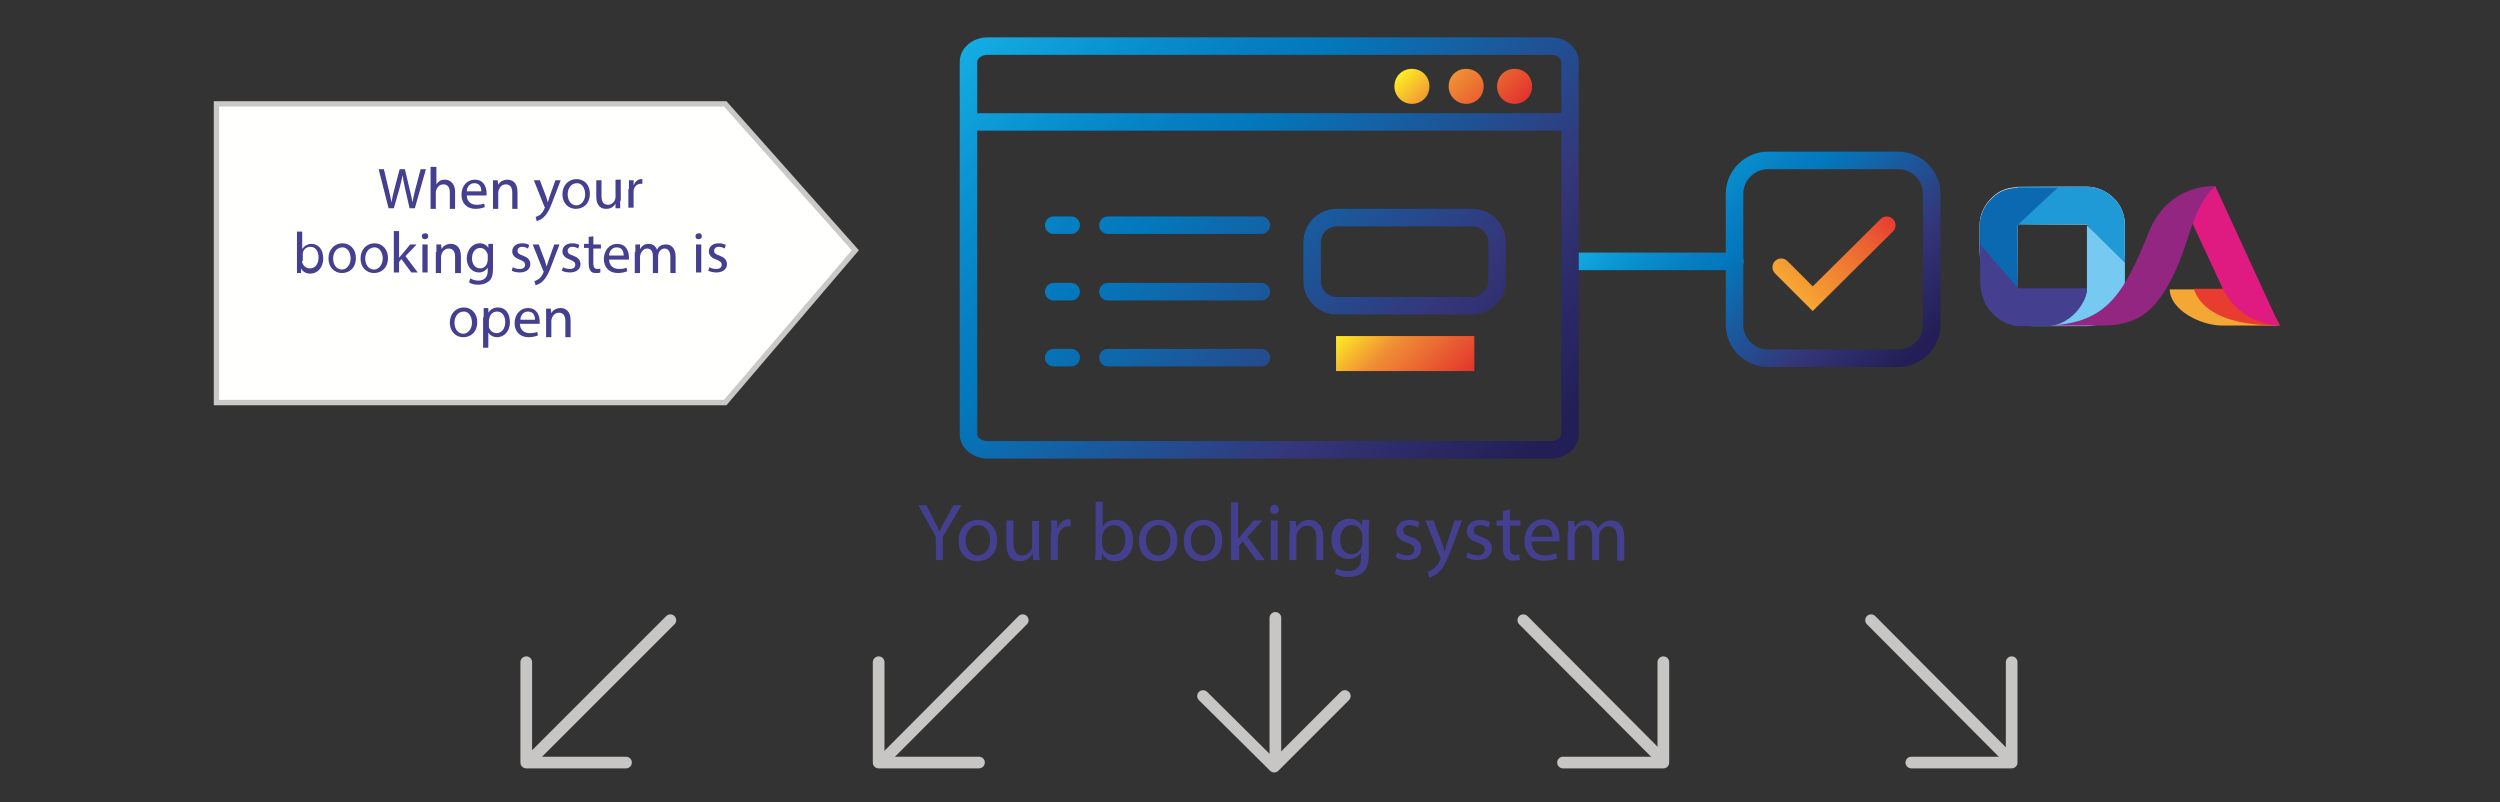 <?xml version="1.0" encoding="utf-8"?>
<!-- Generator: Adobe Illustrator 22.0.1, SVG Export Plug-In . SVG Version: 6.00 Build 0)  -->
<svg version="1.1" id="Layer_1" xmlns="http://www.w3.org/2000/svg" xmlns:xlink="http://www.w3.org/1999/xlink" x="0px" y="0px"
	 viewBox="0 0 428.5 137.5" style="enable-background:new 0 0 428.5 137.5;" xml:space="preserve">
<rect x="0" y="0" width="428.5" height="137.5" fill="#333333" stroke="none"/>
<style type="text/css">
	.st0{fill:none;stroke:url(#SVGID_1_);stroke-width:3;stroke-linecap:round;stroke-miterlimit:10;}
	.st1{fill:#FFFFFD;stroke:#CAC9C7;stroke-width:0.919;stroke-miterlimit:10;}
	.st2{fill:#443F8F;}
	.st3{fill:#F5A735;}
	.st4{fill:#E73C2F;}
	.st5{fill:url(#SVGID_2_);}
	.st6{fill:url(#SVGID_3_);}
	.st7{fill:#209AD6;}
	.st8{fill:#0A69B1;}
	.st9{fill:#DF1B81;}
	.st10{fill:#76C9F1;}
	.st11{fill:#922680;}
	.st12{fill:none;stroke:#C7C6C5;stroke-width:2;stroke-linecap:round;stroke-linejoin:round;stroke-miterlimit:10;}
	.st13{fill:#B2B2B2;stroke:#C7C6C5;stroke-width:2;stroke-linecap:round;stroke-linejoin:round;stroke-miterlimit:10;}
	.st14{fill:none;stroke:url(#SVGID_4_);stroke-width:3;stroke-linecap:round;stroke-miterlimit:10;}
	.st15{fill:url(#SVGID_5_);}
	.st16{fill:none;stroke:url(#SVGID_6_);stroke-width:3;stroke-linecap:round;stroke-miterlimit:10;}
	.st17{fill:url(#SVGID_7_);}
	.st18{fill:none;stroke:url(#SVGID_8_);stroke-width:3;stroke-linecap:round;stroke-miterlimit:10;}
	.st19{fill:url(#SVGID_9_);}
	.st20{fill:url(#SVGID_10_);}
	.st21{fill:none;stroke:url(#SVGID_11_);stroke-width:3;stroke-linecap:round;stroke-miterlimit:10;}
	.st22{fill:url(#SVGID_12_);}
	.st23{fill:none;stroke:url(#SVGID_13_);stroke-width:3;stroke-linecap:round;stroke-miterlimit:10;}
	.st24{fill:url(#SVGID_14_);}
</style>
<linearGradient id="SVGID_1_" gradientUnits="userSpaceOnUse" x1="597.647" y1="-1252.665" x2="582.834" y2="-1267.479" gradientTransform="matrix(0 1 -1 0 624.293 -548.062)">
	<stop  offset="0" style="stop-color:#F6A733"/>
	<stop  offset="0.72" style="stop-color:#EA6031"/>
	<stop  offset="1" style="stop-color:#E73B30"/>
</linearGradient>
<polyline class="st0" points="1875.3,45.8 1880.7,51.2 1893.4,38.6 "/>
<polygon class="st1" points="1694.3,17.8 1716.6,42.9 1694.3,69 1607.1,69 1607.1,17.8 "/>
<g>
	<g>
		<path class="st2" d="M1636.6,35.7l-1.7-6.7h0.9l0.8,3.4c0.2,0.8,0.4,1.7,0.5,2.3h0c0.1-0.7,0.3-1.5,0.5-2.3l0.9-3.4h0.9l0.8,3.4
			c0.2,0.8,0.4,1.6,0.5,2.3h0c0.1-0.7,0.3-1.5,0.5-2.3l0.9-3.4h0.9l-1.9,6.7h-0.9l-0.8-3.5c-0.2-0.9-0.3-1.5-0.4-2.2h0
			c-0.1,0.7-0.3,1.3-0.5,2.2l-1,3.5H1636.6z"/>
		<path class="st2" d="M1643.9,28.6h0.9v3h0c0.1-0.2,0.4-0.5,0.6-0.6c0.3-0.2,0.6-0.2,0.9-0.2c0.6,0,1.7,0.4,1.7,2.1v2.9h-0.9v-2.8
			c0-0.8-0.3-1.4-1.1-1.4c-0.6,0-1,0.4-1.2,0.9c0,0.1-0.1,0.2-0.1,0.4v2.9h-0.9V28.6z"/>
		<path class="st2" d="M1650,33.4c0,1.2,0.8,1.7,1.7,1.7c0.6,0,1-0.1,1.3-0.2l0.1,0.6c-0.3,0.1-0.8,0.3-1.6,0.3
			c-1.5,0-2.4-1-2.4-2.4c0-1.5,0.9-2.6,2.3-2.6c1.6,0,2,1.4,2,2.3c0,0.2,0,0.3,0,0.4H1650z M1652.5,32.8c0-0.6-0.2-1.4-1.2-1.4
			c-0.9,0-1.3,0.8-1.3,1.4H1652.5z"/>
		<path class="st2" d="M1654.5,32.2c0-0.5,0-0.9,0-1.3h0.8l0.1,0.8h0c0.2-0.5,0.8-0.9,1.6-0.9c0.7,0,1.7,0.4,1.7,2.1v2.9h-0.9v-2.8
			c0-0.8-0.3-1.4-1.1-1.4c-0.6,0-1,0.4-1.2,0.9c0,0.1-0.1,0.3-0.1,0.4v2.9h-0.9V32.2z"/>
		<path class="st2" d="M1662.5,30.8l1.1,2.9c0.1,0.3,0.2,0.7,0.3,1h0c0.1-0.3,0.2-0.7,0.3-1l1-2.8h0.9l-1.3,3.4
			c-0.6,1.7-1.1,2.5-1.7,3c-0.4,0.4-0.9,0.5-1.1,0.6l-0.2-0.7c0.2-0.1,0.5-0.2,0.8-0.4c0.2-0.2,0.5-0.5,0.7-1c0-0.1,0.1-0.2,0.1-0.2
			c0,0,0-0.1-0.1-0.2l-1.8-4.5H1662.5z"/>
		<path class="st2" d="M1671.1,33.2c0,1.8-1.2,2.6-2.4,2.6c-1.3,0-2.3-1-2.3-2.5c0-1.6,1.1-2.6,2.4-2.6
			C1670.2,30.7,1671.1,31.7,1671.1,33.2z M1667.3,33.3c0,1.1,0.6,1.9,1.5,1.9c0.8,0,1.5-0.8,1.5-1.9c0-0.8-0.4-1.9-1.4-1.9
			C1667.8,31.4,1667.3,32.4,1667.3,33.3z"/>
		<path class="st2" d="M1676.3,34.4c0,0.5,0,0.9,0,1.3h-0.8l0-0.8h0c-0.2,0.4-0.7,0.9-1.6,0.9c-0.8,0-1.7-0.4-1.7-2.1v-2.8h0.9v2.7
			c0,0.9,0.3,1.5,1.1,1.5c0.6,0,1-0.4,1.2-0.8c0-0.1,0.1-0.3,0.1-0.5v-3h0.9V34.4z"/>
		<path class="st2" d="M1677.8,32.4c0-0.6,0-1.1,0-1.5h0.8l0,0.9h0c0.2-0.6,0.7-1.1,1.3-1.1c0.1,0,0.2,0,0.2,0v0.8
			c-0.1,0-0.2,0-0.3,0c-0.6,0-1.1,0.5-1.2,1.1c0,0.1,0,0.3,0,0.4v2.6h-0.9V32.4z"/>
		<path class="st2" d="M1620.9,46.7c0-0.3,0-0.8,0-1.2v-5.8h0.9v3h0c0.3-0.5,0.9-0.9,1.6-0.9c1.2,0,2,1,2,2.5c0,1.7-1.1,2.6-2.2,2.6
			c-0.7,0-1.3-0.3-1.6-0.9h0l0,0.8H1620.9z M1621.8,44.7c0,0.1,0,0.2,0,0.3c0.2,0.6,0.7,1,1.3,1c0.9,0,1.5-0.7,1.5-1.9
			c0-1-0.5-1.8-1.4-1.8c-0.6,0-1.2,0.4-1.3,1.1c0,0.1,0,0.2,0,0.4V44.7z"/>
		<path class="st2" d="M1631,44.2c0,1.8-1.2,2.6-2.4,2.6c-1.3,0-2.3-1-2.3-2.5c0-1.6,1.1-2.6,2.4-2.6C1630,41.7,1631,42.7,1631,44.2
			z M1627.1,44.3c0,1.1,0.6,1.9,1.5,1.9c0.8,0,1.5-0.8,1.5-1.9c0-0.8-0.4-1.9-1.4-1.9C1627.6,42.4,1627.1,43.4,1627.1,44.3z"/>
		<path class="st2" d="M1636.5,44.2c0,1.8-1.2,2.6-2.4,2.6c-1.3,0-2.3-1-2.3-2.5c0-1.6,1.1-2.6,2.4-2.6
			C1635.5,41.7,1636.5,42.7,1636.5,44.2z M1632.6,44.3c0,1.1,0.6,1.9,1.5,1.9c0.8,0,1.5-0.8,1.5-1.9c0-0.8-0.4-1.9-1.4-1.9
			C1633.1,42.4,1632.6,43.4,1632.6,44.3z"/>
		<path class="st2" d="M1638.5,44.1L1638.5,44.1c0.1-0.2,0.3-0.4,0.4-0.5l1.4-1.7h1.1l-1.9,2l2.1,2.8h-1.1l-1.7-2.3l-0.4,0.5v1.8
			h-0.9v-7.1h0.9V44.1z"/>
		<path class="st2" d="M1643.4,40.5c0,0.3-0.2,0.5-0.6,0.5c-0.3,0-0.5-0.2-0.5-0.5c0-0.3,0.2-0.5,0.5-0.5
			C1643.2,39.9,1643.4,40.2,1643.4,40.5z M1642.4,46.7v-4.8h0.9v4.8H1642.4z"/>
		<path class="st2" d="M1644.8,43.2c0-0.5,0-0.9,0-1.3h0.8l0.1,0.8h0c0.2-0.5,0.8-0.9,1.6-0.9c0.7,0,1.7,0.4,1.7,2.1v2.9h-0.9v-2.8
			c0-0.8-0.3-1.4-1.1-1.4c-0.6,0-1,0.4-1.2,0.9c0,0.1-0.1,0.3-0.1,0.4v2.9h-0.9V43.2z"/>
		<path class="st2" d="M1654.5,41.8c0,0.3,0,0.7,0,1.3V46c0,1.1-0.2,1.8-0.7,2.2c-0.5,0.4-1.1,0.6-1.8,0.6c-0.6,0-1.2-0.1-1.6-0.4
			l0.2-0.7c0.3,0.2,0.8,0.4,1.4,0.4c0.9,0,1.6-0.5,1.6-1.7v-0.5h0c-0.3,0.4-0.8,0.8-1.5,0.8c-1.2,0-2.1-1-2.1-2.4
			c0-1.6,1.1-2.6,2.2-2.6c0.8,0,1.3,0.4,1.5,0.8h0l0-0.7H1654.5z M1653.6,43.8c0-0.1,0-0.3-0.1-0.4c-0.2-0.5-0.6-0.9-1.2-0.9
			c-0.8,0-1.4,0.7-1.4,1.8c0,0.9,0.5,1.7,1.4,1.7c0.5,0,1-0.3,1.2-0.9c0-0.2,0.1-0.3,0.1-0.5V43.8z"/>
		<path class="st2" d="M1657.9,45.8c0.3,0.2,0.7,0.3,1.2,0.3c0.6,0,0.9-0.3,0.9-0.7c0-0.4-0.2-0.6-0.9-0.9c-0.9-0.3-1.3-0.8-1.3-1.4
			c0-0.8,0.6-1.4,1.7-1.4c0.5,0,0.9,0.1,1.2,0.3l-0.2,0.6c-0.2-0.1-0.5-0.3-1-0.3c-0.5,0-0.8,0.3-0.8,0.7c0,0.4,0.3,0.6,0.9,0.8
			c0.8,0.3,1.3,0.7,1.3,1.5c0,0.8-0.7,1.4-1.8,1.4c-0.5,0-1-0.1-1.4-0.3L1657.9,45.8z"/>
		<path class="st2" d="M1662.3,41.8l1.1,2.9c0.1,0.3,0.2,0.7,0.3,1h0c0.1-0.3,0.2-0.7,0.3-1l1-2.8h0.9l-1.3,3.4
			c-0.6,1.7-1.1,2.5-1.7,3c-0.4,0.4-0.9,0.5-1.1,0.6l-0.2-0.7c0.2-0.1,0.5-0.2,0.8-0.4c0.2-0.2,0.5-0.5,0.7-1c0-0.1,0.1-0.2,0.1-0.2
			c0,0,0-0.1-0.1-0.2l-1.8-4.5H1662.3z"/>
		<path class="st2" d="M1666.5,45.8c0.3,0.2,0.7,0.3,1.2,0.3c0.6,0,0.9-0.3,0.9-0.7c0-0.4-0.2-0.6-0.9-0.9c-0.9-0.3-1.3-0.8-1.3-1.4
			c0-0.8,0.6-1.4,1.7-1.4c0.5,0,0.9,0.1,1.2,0.3l-0.2,0.6c-0.2-0.1-0.5-0.3-1-0.3c-0.5,0-0.8,0.3-0.8,0.7c0,0.4,0.3,0.6,0.9,0.8
			c0.8,0.3,1.3,0.7,1.3,1.5c0,0.8-0.7,1.4-1.8,1.4c-0.5,0-1-0.1-1.4-0.3L1666.5,45.8z"/>
		<path class="st2" d="M1671.7,40.5v1.4h1.3v0.7h-1.3v2.6c0,0.6,0.2,0.9,0.7,0.9c0.2,0,0.4,0,0.5-0.1l0,0.7
			c-0.2,0.1-0.4,0.1-0.8,0.1c-0.4,0-0.7-0.1-0.9-0.4c-0.2-0.3-0.3-0.7-0.3-1.3v-2.6h-0.8v-0.7h0.8v-1.2L1671.7,40.5z"/>
		<path class="st2" d="M1674.4,44.4c0,1.2,0.8,1.7,1.7,1.7c0.6,0,1-0.1,1.3-0.2l0.1,0.6c-0.3,0.1-0.8,0.3-1.6,0.3
			c-1.5,0-2.4-1-2.4-2.4s0.9-2.6,2.3-2.6c1.6,0,2,1.4,2,2.3c0,0.2,0,0.3,0,0.4H1674.4z M1676.9,43.8c0-0.6-0.2-1.4-1.2-1.4
			c-0.9,0-1.3,0.8-1.3,1.4H1676.9z"/>
		<path class="st2" d="M1678.9,43.2c0-0.5,0-0.9,0-1.3h0.8l0,0.8h0c0.3-0.5,0.7-0.9,1.5-0.9c0.7,0,1.2,0.4,1.4,1h0
			c0.2-0.3,0.3-0.5,0.5-0.6c0.3-0.2,0.6-0.3,1.1-0.3c0.6,0,1.6,0.4,1.6,2.1v2.8h-0.9v-2.7c0-0.9-0.3-1.5-1-1.5c-0.5,0-0.9,0.4-1,0.8
			c0,0.1-0.1,0.3-0.1,0.4v3h-0.9v-2.9c0-0.8-0.3-1.3-1-1.3c-0.5,0-0.9,0.4-1.1,0.9c0,0.1-0.1,0.3-0.1,0.4v2.9h-0.9V43.2z"/>
		<path class="st2" d="M1690.3,40.5c0,0.3-0.2,0.5-0.6,0.5c-0.3,0-0.5-0.2-0.5-0.5c0-0.3,0.2-0.5,0.5-0.5
			C1690.1,39.9,1690.3,40.2,1690.3,40.5z M1689.3,46.7v-4.8h0.9v4.8H1689.3z"/>
		<path class="st2" d="M1691.6,45.8c0.3,0.2,0.7,0.3,1.2,0.3c0.6,0,0.9-0.3,0.9-0.7c0-0.4-0.2-0.6-0.9-0.9c-0.9-0.3-1.3-0.8-1.3-1.4
			c0-0.8,0.6-1.4,1.7-1.4c0.5,0,0.9,0.1,1.2,0.3l-0.2,0.6c-0.2-0.1-0.5-0.3-1-0.3c-0.5,0-0.8,0.3-0.8,0.7c0,0.4,0.3,0.6,0.9,0.8
			c0.8,0.3,1.3,0.7,1.3,1.5c0,0.8-0.7,1.4-1.8,1.4c-0.5,0-1-0.1-1.4-0.3L1691.6,45.8z"/>
		<path class="st2" d="M1651.8,55.2c0,1.8-1.2,2.6-2.4,2.6c-1.3,0-2.3-1-2.3-2.5c0-1.6,1.1-2.6,2.4-2.6
			C1650.8,52.7,1651.8,53.7,1651.8,55.2z M1647.9,55.3c0,1.1,0.6,1.9,1.5,1.9c0.8,0,1.5-0.8,1.5-1.9c0-0.8-0.4-1.9-1.4-1.9
			C1648.4,53.4,1647.9,54.4,1647.9,55.3z"/>
		<path class="st2" d="M1652.9,54.4c0-0.6,0-1.1,0-1.6h0.8l0,0.8h0c0.4-0.6,0.9-0.9,1.7-0.9c1.2,0,2,1,2,2.5c0,1.7-1.1,2.6-2.2,2.6
			c-0.6,0-1.2-0.3-1.5-0.8h0v2.6h-0.9V54.4z M1653.8,55.7c0,0.1,0,0.2,0,0.4c0.2,0.6,0.7,1,1.3,1c0.9,0,1.5-0.8,1.5-1.9
			c0-1-0.5-1.8-1.4-1.8c-0.6,0-1.2,0.4-1.3,1.1c0,0.1-0.1,0.2-0.1,0.4V55.7z"/>
		<path class="st2" d="M1659.1,55.4c0,1.2,0.8,1.7,1.7,1.7c0.6,0,1-0.1,1.3-0.2l0.1,0.6c-0.3,0.1-0.8,0.3-1.6,0.3
			c-1.5,0-2.4-1-2.4-2.4s0.9-2.6,2.3-2.6c1.6,0,2,1.4,2,2.3c0,0.2,0,0.3,0,0.4H1659.1z M1661.7,54.8c0-0.6-0.2-1.4-1.2-1.4
			c-0.9,0-1.3,0.8-1.3,1.4H1661.7z"/>
		<path class="st2" d="M1663.6,54.2c0-0.5,0-0.9,0-1.3h0.8l0.1,0.8h0c0.2-0.5,0.8-0.9,1.6-0.9c0.7,0,1.7,0.4,1.7,2.1v2.9h-0.9v-2.8
			c0-0.8-0.3-1.4-1.1-1.4c-0.6,0-1,0.4-1.2,0.9c0,0.1-0.1,0.3-0.1,0.4v2.9h-0.9V54.2z"/>
	</g>
</g>
<g>
	<path class="st3" d="M1941.9,49.6h4h7h2.6c3.9,0-0.7,2.1-0.7-1.4v1l1.6,1.5l1.1,0.6c0.8-0.2-0.2,1.3,0.6,2.2
		c0.5,0.6,2.3,2.2,2.4,2.3h-9.6C1947,55.8,1941.9,53,1941.9,49.6z"/>
	<path class="st4" d="M1957.7,50.7l0.4,0.7c0.8-0.2,0.5,1.1,1.3,2.1c0.5,0.6,1.3,2.1,1.4,2.3l-0.2,0c-1.3-0.1-12.3,0.4-14.6-6.3h3.9
		h7h0"/>
	<linearGradient id="SVGID_2_" gradientUnits="userSpaceOnUse" x1="1915.828" y1="38.569" x2="1934.194" y2="38.569">
		<stop  offset="0" style="stop-color:#525252"/>
		<stop  offset="6.994039e-02" style="stop-color:#787878"/>
		<stop  offset="0.15" style="stop-color:#9C9C9C"/>
		<stop  offset="0.237" style="stop-color:#BBBBBB"/>
		<stop  offset="0.332" style="stop-color:#D4D4D4"/>
		<stop  offset="0.437" style="stop-color:#E7E7E7"/>
		<stop  offset="0.559" style="stop-color:#F5F5F5"/>
		<stop  offset="0.713" style="stop-color:#FDFDFD"/>
		<stop  offset="1" style="stop-color:#FFFFFF"/>
	</linearGradient>
	<path class="st5" d="M1932,33.7c-1.1-1-2.7-1.7-4.3-1.7h-3h-3.5h-5.4v6.5h2.4h6.5h3c3.6,0,6.5,2.9,6.5,6.5V44v-3.2v-2.2
		C1934.2,36.6,1933.4,34.9,1932,33.7z"/>
	<linearGradient id="SVGID_3_" gradientUnits="userSpaceOnUse" x1="1915.828" y1="49.372" x2="1915.828" y2="32.087">
		<stop  offset="0" style="stop-color:#525252"/>
		<stop  offset="6.994039e-02" style="stop-color:#787878"/>
		<stop  offset="0.15" style="stop-color:#9C9C9C"/>
		<stop  offset="0.237" style="stop-color:#BBBBBB"/>
		<stop  offset="0.332" style="stop-color:#D4D4D4"/>
		<stop  offset="0.437" style="stop-color:#E7E7E7"/>
		<stop  offset="0.559" style="stop-color:#F5F5F5"/>
		<stop  offset="0.713" style="stop-color:#FDFDFD"/>
		<stop  offset="1" style="stop-color:#FFFFFF"/>
	</linearGradient>
	<path class="st6" d="M1915.8,49.4V44v-5.4c0-3.6,2.9-6.5,6.5-6.5h-6.5c-1.7,0-3.2,0.6-4.3,1.7c-1.3,1.2-2.2,2.9-2.2,4.8v2.2v2.2
		C1909.3,46.5,1912.2,49.4,1915.8,49.4z"/>
	<path class="st7" d="M1932,33.7c-1.1-1-2.7-1.7-4.3-1.7h-3h-3.5h-5.4v6.5h2.4h6.5h3c0,0,6.5,7,6.5,10.6V45v-4.3v-2.2
		C1934.2,36.6,1933.4,34.9,1932,33.7z"/>
	<path class="st8" d="M1915.8,49.4V44v-5.4c0,0,6.9-6.5,6.9-6.4c0,0,0,0,0,0h-6.9c-1.7,0-3.2,0.6-4.3,1.7c-1.3,1.2-2.2,2.9-2.2,4.8
		v2.2v2.2C1909.3,46.5,1910.8,49.4,1915.8,49.4z"/>
	<path class="st9" d="M1949.7,31.9l11,23.9l0,0c0,0-6.6,0-9.7-6.3l-5.3-11.4C1944.4,35.2,1946.5,31.9,1949.7,31.9L1949.7,31.9z"/>
	<path class="st10" d="M1927.7,38.6V44v5.4c0,4.2-6.3,6.5-9.9,6.5h9.9c1.7,0,3.2-0.6,4.3-1.7c1.3-1.2,2.2-2.9,2.2-4.8v-2.2v-2.2
		C1934.2,45.1,1927.7,38.6,1927.7,38.6z"/>
	<path class="st11" d="M1949.7,31.9c0,0-8-0.6-11.4,7.9c-4.4,10.9-7.4,16-18.3,16c-0.1,0,5.9,0,10.3,0c5.6,0,8.9-2,12-8.2
		C1945.3,41.9,1945.6,35.6,1949.7,31.9z"/>
	<path class="st10" d="M1925.6,34.5"/>
	<path class="st4" d="M1952.2,47"/>
	<path class="st4" d="M1933.5,48.2"/>
	<path class="st10" d="M1930.5,39.5"/>
	<path class="st2" d="M1909.4,48.1c0,5.9,4.8,7.8,6.5,7.8h5c3.6,0,6.8-3.7,6.8-6.5h-2.9h-3.6h-5.3c0,0-6.5-7.5-6.5-7.5"/>
</g>
<g>
	<g>
		<line class="st12" x1="1788.6" y1="105.9" x2="1788.6" y2="130.4"/>
		<polyline class="st12" points="1776.2,119.3 1788.4,131.4 1800.5,119.3 		"/>
	</g>
	<path class="st13" d="M1788.4,90.9"/>
	<path class="st13" d="M1788.4,85.2"/>
</g>
<g>
	<g>
		<line class="st12" x1="1684.9" y1="106.3" x2="1661" y2="130.2"/>
		<polyline class="st12" points="1660.2,113.5 1660.2,130.7 1677.3,130.7 		"/>
	</g>
	<path class="st13" d="M1688.8,102.1"/>
</g>
<g>
	<g>
		<line class="st12" x1="1745.3" y1="106.3" x2="1721.5" y2="130.2"/>
		<polyline class="st12" points="1720.6,113.5 1720.6,130.7 1737.8,130.7 		"/>
	</g>
	<path class="st13" d="M1749.3,102.1"/>
</g>
<g>
	<g>
		<line class="st12" x1="1890.7" y1="106.3" x2="1914.2" y2="129.9"/>
		<polyline class="st12" points="1897.6,130.7 1914.8,130.7 1914.8,113.5 		"/>
	</g>
</g>
<g>
	<g>
		<line class="st12" x1="1831.1" y1="106.3" x2="1854.6" y2="129.9"/>
		<polyline class="st12" points="1837.9,130.7 1855.1,130.7 1855.1,113.5 		"/>
	</g>
</g>
<g>
	<g>
		<path class="st2" d="M1730.4,96v-4l-3-5.4h1.4l1.3,2.6c0.4,0.7,0.6,1.3,0.9,1.9h0c0.3-0.6,0.6-1.2,1-1.9l1.4-2.6h1.4l-3.2,5.4v4
			H1730.4z"/>
		<path class="st2" d="M1740.9,92.6c0,2.5-1.7,3.6-3.4,3.6c-1.8,0-3.2-1.3-3.2-3.5c0-2.3,1.5-3.6,3.4-3.6
			C1739.6,89.1,1740.9,90.5,1740.9,92.6z M1735.5,92.6c0,1.5,0.9,2.6,2.1,2.6c1.2,0,2.1-1.1,2.1-2.6c0-1.1-0.6-2.6-2-2.6
			S1735.5,91.3,1735.5,92.6z"/>
		<path class="st2" d="M1748.1,94.2c0,0.7,0,1.3,0.1,1.8h-1.1l-0.1-1.1h0c-0.3,0.5-1,1.3-2.2,1.3c-1.1,0-2.3-0.6-2.3-3v-4h1.2V93
			c0,1.3,0.4,2.2,1.5,2.2c0.8,0,1.4-0.6,1.6-1.1c0.1-0.2,0.1-0.4,0.1-0.6v-4.2h1.2V94.2z"/>
		<path class="st2" d="M1750.2,91.3c0-0.8,0-1.5-0.1-2.1h1.1l0,1.3h0.1c0.3-0.9,1-1.5,1.9-1.5c0.1,0,0.2,0,0.3,0v1.2
			c-0.1,0-0.3,0-0.4,0c-0.9,0-1.5,0.7-1.7,1.6c0,0.2-0.1,0.4-0.1,0.6V96h-1.2V91.3z"/>
		<path class="st2" d="M1757.7,96c0-0.5,0.1-1.1,0.1-1.8v-8.2h1.2v4.3h0c0.4-0.8,1.2-1.2,2.3-1.2c1.7,0,2.9,1.4,2.9,3.5
			c0,2.4-1.5,3.6-3,3.6c-1,0-1.8-0.4-2.3-1.3h0l-0.1,1.1H1757.7z M1758.9,93.3c0,0.2,0,0.3,0.1,0.4c0.2,0.9,1,1.4,1.8,1.4
			c1.3,0,2.1-1.1,2.1-2.6c0-1.4-0.7-2.5-2-2.5c-0.8,0-1.6,0.6-1.9,1.5c0,0.1-0.1,0.3-0.1,0.5V93.3z"/>
		<path class="st2" d="M1771.8,92.6c0,2.5-1.7,3.6-3.4,3.6c-1.8,0-3.2-1.3-3.2-3.5c0-2.3,1.5-3.6,3.4-3.6
			C1770.5,89.1,1771.8,90.5,1771.8,92.6z M1766.4,92.6c0,1.5,0.9,2.6,2.1,2.6c1.2,0,2.1-1.1,2.1-2.6c0-1.1-0.6-2.6-2-2.6
			S1766.4,91.3,1766.4,92.6z"/>
		<path class="st2" d="M1779.5,92.6c0,2.5-1.7,3.6-3.4,3.6c-1.8,0-3.2-1.3-3.2-3.5c0-2.3,1.5-3.6,3.4-3.6
			C1778.2,89.1,1779.5,90.5,1779.5,92.6z M1774.1,92.6c0,1.5,0.9,2.6,2.1,2.6c1.2,0,2.1-1.1,2.1-2.6c0-1.1-0.6-2.6-2-2.6
			S1774.1,91.3,1774.1,92.6z"/>
		<path class="st2" d="M1782.3,92.3L1782.3,92.3c0.2-0.2,0.4-0.5,0.6-0.8l2-2.3h1.5l-2.6,2.8l3,4h-1.5l-2.3-3.2l-0.6,0.7V96h-1.2
			v-9.9h1.2V92.3z"/>
		<path class="st2" d="M1789.2,87.3c0,0.4-0.3,0.8-0.8,0.8c-0.4,0-0.7-0.3-0.7-0.8c0-0.4,0.3-0.8,0.8-0.8
			C1788.9,86.6,1789.2,86.9,1789.2,87.3z M1787.8,96v-6.8h1.2V96H1787.8z"/>
		<path class="st2" d="M1791.1,91.1c0-0.7,0-1.3-0.1-1.8h1.1l0.1,1.1h0c0.3-0.6,1.1-1.3,2.2-1.3c0.9,0,2.4,0.6,2.4,2.9v4h-1.2v-3.9
			c0-1.1-0.4-2-1.6-2c-0.8,0-1.4,0.6-1.7,1.3c-0.1,0.2-0.1,0.4-0.1,0.6V96h-1.2V91.1z"/>
		<path class="st2" d="M1804.7,89.2c0,0.5-0.1,1-0.1,1.9V95c0,1.6-0.3,2.5-1,3.1c-0.7,0.6-1.6,0.8-2.5,0.8c-0.8,0-1.7-0.2-2.3-0.6
			l0.3-0.9c0.4,0.3,1.1,0.5,2,0.5c1.3,0,2.2-0.7,2.2-2.4v-0.8h0c-0.4,0.6-1.1,1.1-2.2,1.1c-1.7,0-2.9-1.4-2.9-3.3
			c0-2.3,1.5-3.6,3.1-3.6c1.2,0,1.8,0.6,2.1,1.2h0l0.1-1H1804.7z M1803.5,91.9c0-0.2,0-0.4-0.1-0.6c-0.2-0.7-0.8-1.3-1.7-1.3
			c-1.2,0-2,1-2,2.6c0,1.3,0.7,2.4,2,2.4c0.8,0,1.4-0.5,1.7-1.3c0.1-0.2,0.1-0.4,0.1-0.7V91.9z"/>
		<path class="st2" d="M1809.5,94.7c0.4,0.2,1,0.5,1.6,0.5c0.9,0,1.3-0.4,1.3-1c0-0.6-0.3-0.9-1.3-1.2c-1.2-0.4-1.8-1.1-1.8-1.9
			c0-1.1,0.9-2,2.3-2c0.7,0,1.3,0.2,1.7,0.4l-0.3,0.9c-0.3-0.2-0.8-0.4-1.4-0.4c-0.7,0-1.1,0.4-1.1,0.9c0,0.6,0.4,0.8,1.3,1.1
			c1.2,0.4,1.8,1,1.8,2c0,1.2-0.9,2-2.5,2c-0.7,0-1.4-0.2-1.9-0.5L1809.5,94.7z"/>
		<path class="st2" d="M1815.7,89.2l1.5,4c0.2,0.4,0.3,1,0.4,1.4h0c0.1-0.4,0.3-0.9,0.4-1.4l1.3-4h1.3l-1.8,4.8
			c-0.9,2.3-1.5,3.5-2.3,4.2c-0.6,0.5-1.2,0.7-1.5,0.8l-0.3-1c0.3-0.1,0.7-0.3,1.1-0.6c0.3-0.3,0.8-0.7,1-1.4
			c0.1-0.1,0.1-0.2,0.1-0.3s0-0.2-0.1-0.3l-2.5-6.2H1815.7z"/>
		<path class="st2" d="M1821.6,94.7c0.4,0.2,1,0.5,1.6,0.5c0.9,0,1.3-0.4,1.3-1c0-0.6-0.3-0.9-1.3-1.2c-1.2-0.4-1.8-1.1-1.8-1.9
			c0-1.1,0.9-2,2.3-2c0.7,0,1.3,0.2,1.7,0.4l-0.3,0.9c-0.3-0.2-0.8-0.4-1.4-0.4c-0.7,0-1.1,0.4-1.1,0.9c0,0.6,0.4,0.8,1.3,1.1
			c1.2,0.4,1.8,1,1.8,2c0,1.2-0.9,2-2.5,2c-0.7,0-1.4-0.2-1.9-0.5L1821.6,94.7z"/>
		<path class="st2" d="M1828.8,87.3v1.9h1.8v0.9h-1.8v3.7c0,0.8,0.2,1.3,0.9,1.3c0.3,0,0.6,0,0.7-0.1l0.1,0.9
			c-0.2,0.1-0.6,0.2-1.1,0.2c-0.6,0-1-0.2-1.3-0.5c-0.4-0.4-0.5-1-0.5-1.8v-3.7h-1.1v-0.9h1.1v-1.6L1828.8,87.3z"/>
		<path class="st2" d="M1832.5,92.8c0,1.7,1.1,2.4,2.3,2.4c0.9,0,1.4-0.2,1.9-0.4l0.2,0.9c-0.4,0.2-1.2,0.4-2.3,0.4
			c-2.1,0-3.3-1.4-3.3-3.4c0-2,1.2-3.7,3.2-3.7c2.2,0,2.8,1.9,2.8,3.2c0,0.3,0,0.4,0,0.6H1832.5z M1836.1,92c0-0.8-0.3-2-1.7-2
			c-1.2,0-1.8,1.1-1.9,2H1836.1z"/>
		<path class="st2" d="M1838.8,91.1c0-0.7,0-1.3-0.1-1.8h1.1l0.1,1.1h0c0.4-0.6,1-1.2,2.1-1.2c0.9,0,1.6,0.6,1.9,1.4h0
			c0.2-0.4,0.5-0.7,0.8-0.9c0.4-0.3,0.9-0.5,1.5-0.5c0.9,0,2.2,0.6,2.2,2.9v4h-1.2v-3.8c0-1.3-0.5-2.1-1.5-2.1
			c-0.7,0-1.2,0.5-1.5,1.1c-0.1,0.2-0.1,0.4-0.1,0.6V96h-1.2v-4.1c0-1.1-0.5-1.9-1.4-1.9c-0.8,0-1.3,0.6-1.5,1.2
			c-0.1,0.2-0.1,0.4-0.1,0.6V96h-1.2V91.1z"/>
	</g>
</g>
<linearGradient id="SVGID_4_" gradientUnits="userSpaceOnUse" x1="1857.3" y1="24.817" x2="1896.884" y2="64.401">
	<stop  offset="0" style="stop-color:#14ACE3"/>
	<stop  offset="0.154" style="stop-color:#0991CF"/>
	<stop  offset="0.285" style="stop-color:#067EC1"/>
	<stop  offset="0.358" style="stop-color:#0378BC"/>
	<stop  offset="0.726" style="stop-color:#343679"/>
	<stop  offset="0.966" style="stop-color:#231E55"/>
</linearGradient>
<path class="st14" d="M1839.5,44.8h27.9 M1901.1,55.7V33.2c0-3.1-2.6-5.7-5.7-5.7H1873c-3.1,0-5.7,2.6-5.7,5.7v22.5
	c0,3.1,2.6,5.7,5.7,5.7h22.5C1898.6,61.3,1901.1,58.8,1901.1,55.7z"/>
<linearGradient id="SVGID_5_" gradientUnits="userSpaceOnUse" x1="1803.42" y1="53.174" x2="1818.277" y2="68.031">
	<stop  offset="0" style="stop-color:#FDED24"/>
	<stop  offset="0.371" style="stop-color:#F08F34"/>
	<stop  offset="1" style="stop-color:#E2332D"/>
</linearGradient>
<rect x="1799" y="57.6" class="st15" width="23.7" height="6"/>
<linearGradient id="SVGID_6_" gradientUnits="userSpaceOnUse" x1="1744.378" y1="-0.797" x2="1830.873" y2="85.699">
	<stop  offset="0" style="stop-color:#14ACE3"/>
	<stop  offset="0.154" style="stop-color:#0991CF"/>
	<stop  offset="0.285" style="stop-color:#067EC1"/>
	<stop  offset="0.358" style="stop-color:#0378BC"/>
	<stop  offset="0.726" style="stop-color:#343679"/>
	<stop  offset="0.966" style="stop-color:#231E55"/>
</linearGradient>
<path class="st16" d="M1788.1,7.9h47.7c1.8,0,3.3,1.2,3.3,2.7v63.8c0,1.5-1.5,2.7-3.3,2.7h-96.5c-1.8,0-3.3-1.2-3.3-2.7V10.6
	c0-1.5,1.5-2.7,3.3-2.7H1788.1 M1737.7,20.9h100.8 M1750.6,38.6h3 M1750.6,50h3 M1750.6,61.3h3 M1759.9,38.6h26.3 M1759.9,50h26.3
	 M1759.9,61.3h26.3 M1826.6,48.2v-6.7c0-2.3-1.9-4.2-4.2-4.2h-23.3c-2.3,0-4.2,1.9-4.2,4.2v6.7c0,2.3,1.9,4.2,4.2,4.2h23.3
	C1824.7,52.3,1826.6,50.5,1826.6,48.2z"/>
<linearGradient id="SVGID_7_" gradientUnits="userSpaceOnUse" x1="1814.299" y1="8.296" x2="1827.308" y2="21.305">
	<stop  offset="0" style="stop-color:#FDED24"/>
	<stop  offset="0.371" style="stop-color:#F08F34"/>
	<stop  offset="1" style="stop-color:#E2332D"/>
</linearGradient>
<path class="st17" d="M1826.6,14.8c0-1.7,1.3-3,3-3s3,1.3,3,3c0,1.7-1.3,3-3,3S1826.6,16.5,1826.6,14.8z M1821.3,17.8
	c1.7,0,3-1.3,3-3c0-1.7-1.3-3-3-3s-3,1.3-3,3C1818.3,16.5,1819.7,17.8,1821.3,17.8z M1812,17.8c1.7,0,3-1.3,3-3c0-1.7-1.3-3-3-3
	s-3,1.3-3,3C1809,16.5,1810.4,17.8,1812,17.8z"/>
<linearGradient id="SVGID_8_" gradientUnits="userSpaceOnUse" x1="597.647" y1="317.335" x2="582.834" y2="302.521" gradientTransform="matrix(0 1 -1 0 624.293 -548.062)">
	<stop  offset="0" style="stop-color:#F6A733"/>
	<stop  offset="0.72" style="stop-color:#EA6031"/>
	<stop  offset="1" style="stop-color:#E73B30"/>
</linearGradient>
<polyline class="st18" points="305.3,45.8 310.7,51.2 323.4,38.6 "/>
<polygon class="st1" points="124.3,17.8 146.6,42.9 124.3,69 37.1,69 37.1,17.8 "/>
<g>
	<g>
		<path class="st2" d="M66.6,35.7l-1.7-6.7h0.9l0.8,3.4c0.2,0.8,0.4,1.7,0.5,2.3h0c0.1-0.7,0.3-1.5,0.5-2.3l0.9-3.4h0.9l0.8,3.4
			c0.2,0.8,0.4,1.6,0.5,2.3h0c0.1-0.7,0.3-1.5,0.5-2.3l0.9-3.4h0.9l-1.9,6.7h-0.9l-0.8-3.5c-0.2-0.9-0.3-1.5-0.4-2.2h0
			c-0.1,0.7-0.3,1.3-0.5,2.2l-1,3.5H66.6z"/>
		<path class="st2" d="M73.9,28.6h0.9v3h0c0.1-0.2,0.4-0.5,0.6-0.6c0.3-0.2,0.6-0.2,0.9-0.2c0.6,0,1.7,0.4,1.7,2.1v2.9h-0.9v-2.8
			c0-0.8-0.3-1.4-1.1-1.4c-0.6,0-1,0.4-1.2,0.9c0,0.1-0.1,0.2-0.1,0.4v2.9h-0.9V28.6z"/>
		<path class="st2" d="M80,33.4c0,1.2,0.8,1.7,1.7,1.7c0.6,0,1-0.1,1.3-0.2l0.1,0.6c-0.3,0.1-0.8,0.3-1.6,0.3c-1.5,0-2.4-1-2.4-2.4
			c0-1.5,0.9-2.6,2.3-2.6c1.6,0,2,1.4,2,2.3c0,0.2,0,0.3,0,0.4H80z M82.5,32.8c0-0.6-0.2-1.4-1.2-1.4c-0.9,0-1.3,0.8-1.3,1.4H82.5z"
			/>
		<path class="st2" d="M84.5,32.2c0-0.5,0-0.9,0-1.3h0.8l0.1,0.8h0c0.2-0.5,0.8-0.9,1.6-0.9c0.7,0,1.7,0.4,1.7,2.1v2.9h-0.9v-2.8
			c0-0.8-0.3-1.4-1.1-1.4c-0.6,0-1,0.4-1.2,0.9c0,0.1-0.1,0.3-0.1,0.4v2.9h-0.9V32.2z"/>
		<path class="st2" d="M92.5,30.8l1.1,2.9c0.1,0.3,0.2,0.7,0.3,1h0c0.1-0.3,0.2-0.7,0.3-1l1-2.8h0.9l-1.3,3.4
			c-0.6,1.7-1.1,2.5-1.7,3c-0.4,0.4-0.9,0.5-1.1,0.6l-0.2-0.7c0.2-0.1,0.5-0.2,0.8-0.4c0.2-0.2,0.5-0.5,0.7-1c0-0.1,0.1-0.2,0.1-0.2
			c0,0,0-0.1-0.1-0.2l-1.8-4.5H92.5z"/>
		<path class="st2" d="M101.1,33.2c0,1.8-1.2,2.6-2.4,2.6c-1.3,0-2.3-1-2.3-2.5c0-1.6,1.1-2.6,2.4-2.6
			C100.2,30.7,101.1,31.7,101.1,33.2z M97.3,33.3c0,1.1,0.6,1.9,1.5,1.9c0.8,0,1.5-0.8,1.5-1.9c0-0.8-0.4-1.9-1.4-1.9
			C97.8,31.4,97.3,32.4,97.3,33.3z"/>
		<path class="st2" d="M106.3,34.4c0,0.5,0,0.9,0,1.3h-0.8l0-0.8h0c-0.2,0.4-0.7,0.9-1.6,0.9c-0.8,0-1.7-0.4-1.7-2.1v-2.8h0.9v2.7
			c0,0.9,0.3,1.5,1.1,1.5c0.6,0,1-0.4,1.2-0.8c0-0.1,0.1-0.3,0.1-0.5v-3h0.9V34.4z"/>
		<path class="st2" d="M107.8,32.4c0-0.6,0-1.1,0-1.5h0.8l0,0.9h0c0.2-0.6,0.7-1.1,1.3-1.1c0.1,0,0.2,0,0.2,0v0.8
			c-0.1,0-0.2,0-0.3,0c-0.6,0-1.1,0.5-1.2,1.1c0,0.1,0,0.3,0,0.4v2.6h-0.9V32.4z"/>
		<path class="st2" d="M50.9,46.7c0-0.3,0-0.8,0-1.2v-5.8h0.9v3h0c0.3-0.5,0.9-0.9,1.6-0.9c1.2,0,2,1,2,2.5c0,1.7-1.1,2.6-2.2,2.6
			c-0.7,0-1.3-0.3-1.6-0.9h0l0,0.8H50.9z M51.8,44.7c0,0.1,0,0.2,0,0.3c0.2,0.6,0.7,1,1.3,1c0.9,0,1.5-0.7,1.5-1.9
			c0-1-0.5-1.8-1.4-1.8c-0.6,0-1.2,0.4-1.3,1.1c0,0.1,0,0.2,0,0.4V44.7z"/>
		<path class="st2" d="M61,44.2c0,1.8-1.2,2.6-2.4,2.6c-1.3,0-2.3-1-2.3-2.5c0-1.6,1.1-2.6,2.4-2.6C60,41.7,61,42.7,61,44.2z
			 M57.1,44.3c0,1.1,0.6,1.9,1.5,1.9c0.8,0,1.5-0.8,1.5-1.9c0-0.8-0.4-1.9-1.4-1.9C57.6,42.4,57.1,43.4,57.1,44.3z"/>
		<path class="st2" d="M66.5,44.2c0,1.8-1.2,2.6-2.4,2.6c-1.3,0-2.3-1-2.3-2.5c0-1.6,1.1-2.6,2.4-2.6C65.5,41.7,66.5,42.7,66.5,44.2
			z M62.6,44.3c0,1.1,0.6,1.9,1.5,1.9c0.8,0,1.5-0.8,1.5-1.9c0-0.8-0.4-1.9-1.4-1.9C63.1,42.4,62.6,43.4,62.6,44.3z"/>
		<path class="st2" d="M68.5,44.1L68.5,44.1c0.1-0.2,0.3-0.4,0.4-0.5l1.4-1.7h1.1l-1.9,2l2.1,2.8h-1.1l-1.7-2.3l-0.4,0.5v1.8h-0.9
			v-7.1h0.9V44.1z"/>
		<path class="st2" d="M73.4,40.5c0,0.3-0.2,0.5-0.6,0.5c-0.3,0-0.5-0.2-0.5-0.5c0-0.3,0.2-0.5,0.5-0.5
			C73.2,39.9,73.4,40.2,73.4,40.5z M72.4,46.7v-4.8h0.9v4.8H72.4z"/>
		<path class="st2" d="M74.8,43.2c0-0.5,0-0.9,0-1.3h0.8l0.1,0.8h0c0.2-0.5,0.8-0.9,1.6-0.9c0.7,0,1.7,0.4,1.7,2.1v2.9H78v-2.8
			c0-0.8-0.3-1.4-1.1-1.4c-0.6,0-1,0.4-1.2,0.9c0,0.1-0.1,0.3-0.1,0.4v2.9h-0.9V43.2z"/>
		<path class="st2" d="M84.5,41.8c0,0.3,0,0.7,0,1.3V46c0,1.1-0.2,1.8-0.7,2.2c-0.5,0.4-1.1,0.6-1.8,0.6c-0.6,0-1.2-0.1-1.6-0.4
			l0.2-0.7c0.3,0.2,0.8,0.4,1.4,0.4c0.9,0,1.6-0.5,1.6-1.7v-0.5h0c-0.3,0.4-0.8,0.8-1.5,0.8c-1.2,0-2.1-1-2.1-2.4
			c0-1.6,1.1-2.6,2.2-2.6c0.8,0,1.3,0.4,1.5,0.8h0l0-0.7H84.5z M83.6,43.8c0-0.1,0-0.3-0.1-0.4c-0.2-0.5-0.6-0.9-1.2-0.9
			c-0.8,0-1.4,0.7-1.4,1.8c0,0.9,0.5,1.7,1.4,1.7c0.5,0,1-0.3,1.2-0.9c0-0.2,0.1-0.3,0.1-0.5V43.8z"/>
		<path class="st2" d="M87.9,45.8c0.3,0.2,0.7,0.3,1.2,0.3c0.6,0,0.9-0.3,0.9-0.7c0-0.4-0.2-0.6-0.9-0.9c-0.9-0.3-1.3-0.8-1.3-1.4
			c0-0.8,0.6-1.4,1.7-1.4c0.5,0,0.9,0.1,1.2,0.3l-0.2,0.6c-0.2-0.1-0.5-0.3-1-0.3c-0.5,0-0.8,0.3-0.8,0.7c0,0.4,0.3,0.6,0.9,0.8
			c0.8,0.3,1.3,0.7,1.3,1.5c0,0.8-0.7,1.4-1.8,1.4c-0.5,0-1-0.1-1.4-0.3L87.9,45.8z"/>
		<path class="st2" d="M92.3,41.8l1.1,2.9c0.1,0.3,0.2,0.7,0.3,1h0c0.1-0.3,0.2-0.7,0.3-1l1-2.8h0.9l-1.3,3.4
			c-0.6,1.7-1.1,2.5-1.7,3c-0.4,0.4-0.9,0.5-1.1,0.6l-0.2-0.7c0.2-0.1,0.5-0.2,0.8-0.4c0.2-0.2,0.5-0.5,0.7-1c0-0.1,0.1-0.2,0.1-0.2
			c0,0,0-0.1-0.1-0.2l-1.8-4.5H92.3z"/>
		<path class="st2" d="M96.5,45.8c0.3,0.2,0.7,0.3,1.2,0.3c0.6,0,0.9-0.3,0.9-0.7c0-0.4-0.2-0.6-0.9-0.9c-0.9-0.3-1.3-0.8-1.3-1.4
			c0-0.8,0.6-1.4,1.7-1.4c0.5,0,0.9,0.1,1.2,0.3l-0.2,0.6c-0.2-0.1-0.5-0.3-1-0.3c-0.5,0-0.8,0.3-0.8,0.7c0,0.4,0.3,0.6,0.9,0.8
			c0.8,0.3,1.3,0.7,1.3,1.5c0,0.8-0.7,1.4-1.8,1.4c-0.5,0-1-0.1-1.4-0.3L96.5,45.8z"/>
		<path class="st2" d="M101.7,40.5v1.4h1.3v0.7h-1.3v2.6c0,0.6,0.2,0.9,0.7,0.9c0.2,0,0.4,0,0.5-0.1l0,0.7c-0.2,0.1-0.4,0.1-0.8,0.1
			c-0.4,0-0.7-0.1-0.9-0.4c-0.2-0.3-0.3-0.7-0.3-1.3v-2.6h-0.8v-0.7h0.8v-1.2L101.7,40.5z"/>
		<path class="st2" d="M104.4,44.4c0,1.2,0.8,1.7,1.7,1.7c0.6,0,1-0.1,1.3-0.2l0.1,0.6c-0.3,0.1-0.8,0.3-1.6,0.3
			c-1.5,0-2.4-1-2.4-2.4s0.9-2.6,2.3-2.6c1.6,0,2,1.4,2,2.3c0,0.2,0,0.3,0,0.4H104.4z M106.9,43.8c0-0.6-0.2-1.4-1.2-1.4
			c-0.9,0-1.3,0.8-1.3,1.4H106.9z"/>
		<path class="st2" d="M108.9,43.2c0-0.5,0-0.9,0-1.3h0.8l0,0.8h0c0.3-0.5,0.7-0.9,1.5-0.9c0.7,0,1.2,0.4,1.4,1h0
			c0.2-0.3,0.3-0.5,0.5-0.6c0.3-0.2,0.6-0.3,1.1-0.3c0.6,0,1.6,0.4,1.6,2.1v2.8h-0.9v-2.7c0-0.9-0.3-1.5-1-1.5c-0.5,0-0.9,0.4-1,0.8
			c0,0.1-0.1,0.3-0.1,0.4v3h-0.9v-2.9c0-0.8-0.3-1.3-1-1.3c-0.5,0-0.9,0.4-1.1,0.9c0,0.1-0.1,0.3-0.1,0.4v2.9h-0.9V43.2z"/>
		<path class="st2" d="M120.3,40.5c0,0.3-0.2,0.5-0.6,0.5c-0.3,0-0.5-0.2-0.5-0.5c0-0.3,0.2-0.5,0.5-0.5
			C120.1,39.9,120.3,40.2,120.3,40.5z M119.3,46.7v-4.8h0.9v4.8H119.3z"/>
		<path class="st2" d="M121.6,45.8c0.3,0.2,0.7,0.3,1.2,0.3c0.6,0,0.9-0.3,0.9-0.7c0-0.4-0.2-0.6-0.9-0.9c-0.9-0.3-1.3-0.8-1.3-1.4
			c0-0.8,0.6-1.4,1.7-1.4c0.5,0,0.9,0.1,1.2,0.3l-0.2,0.6c-0.2-0.1-0.5-0.3-1-0.3c-0.5,0-0.8,0.3-0.8,0.7c0,0.4,0.3,0.6,0.9,0.8
			c0.8,0.3,1.3,0.7,1.3,1.5c0,0.8-0.7,1.4-1.8,1.4c-0.5,0-1-0.1-1.4-0.3L121.6,45.8z"/>
		<path class="st2" d="M81.8,55.2c0,1.8-1.2,2.6-2.4,2.6c-1.3,0-2.3-1-2.3-2.5c0-1.6,1.1-2.6,2.4-2.6C80.8,52.7,81.8,53.7,81.8,55.2
			z M77.9,55.3c0,1.1,0.6,1.9,1.5,1.9c0.8,0,1.5-0.8,1.5-1.9c0-0.8-0.4-1.9-1.4-1.9C78.4,53.4,77.9,54.4,77.9,55.3z"/>
		<path class="st2" d="M82.9,54.4c0-0.6,0-1.1,0-1.6h0.8l0,0.8h0c0.4-0.6,0.9-0.9,1.7-0.9c1.2,0,2,1,2,2.5c0,1.7-1.1,2.6-2.2,2.6
			c-0.6,0-1.2-0.3-1.5-0.8h0v2.6h-0.9V54.4z M83.8,55.7c0,0.1,0,0.2,0,0.4c0.2,0.6,0.7,1,1.3,1c0.9,0,1.5-0.8,1.5-1.9
			c0-1-0.5-1.8-1.4-1.8c-0.6,0-1.2,0.4-1.3,1.1c0,0.1-0.1,0.2-0.1,0.4V55.7z"/>
		<path class="st2" d="M89.1,55.4c0,1.2,0.8,1.7,1.7,1.7c0.6,0,1-0.1,1.3-0.2l0.1,0.6c-0.3,0.1-0.8,0.3-1.6,0.3
			c-1.5,0-2.4-1-2.4-2.4s0.9-2.6,2.3-2.6c1.6,0,2,1.4,2,2.3c0,0.2,0,0.3,0,0.4H89.1z M91.7,54.8c0-0.6-0.2-1.4-1.2-1.4
			c-0.9,0-1.3,0.8-1.3,1.4H91.7z"/>
		<path class="st2" d="M93.6,54.2c0-0.5,0-0.9,0-1.3h0.8l0.1,0.8h0c0.2-0.5,0.8-0.9,1.6-0.9c0.7,0,1.7,0.4,1.7,2.1v2.9h-0.9v-2.8
			c0-0.8-0.3-1.4-1.1-1.4c-0.6,0-1,0.4-1.2,0.9c0,0.1-0.1,0.3-0.1,0.4v2.9h-0.9V54.2z"/>
	</g>
</g>
<g>
	<path class="st3" d="M371.9,49.6h4h7h2.6c3.9,0-0.7,2.1-0.7-1.4v1l1.6,1.5l1.1,0.6c0.8-0.2-0.2,1.3,0.6,2.2
		c0.5,0.6,2.3,2.2,2.4,2.3h-9.6C377,55.8,371.9,53,371.9,49.6z"/>
	<path class="st4" d="M387.7,50.7l0.4,0.7c0.8-0.2,0.5,1.1,1.3,2.1c0.5,0.6,1.3,2.1,1.4,2.3l-0.2,0c-1.3-0.1-12.3,0.4-14.6-6.3h3.9
		h7h0"/>
	<linearGradient id="SVGID_9_" gradientUnits="userSpaceOnUse" x1="345.828" y1="38.569" x2="364.194" y2="38.569">
		<stop  offset="0" style="stop-color:#525252"/>
		<stop  offset="6.994039e-02" style="stop-color:#787878"/>
		<stop  offset="0.15" style="stop-color:#9C9C9C"/>
		<stop  offset="0.237" style="stop-color:#BBBBBB"/>
		<stop  offset="0.332" style="stop-color:#D4D4D4"/>
		<stop  offset="0.437" style="stop-color:#E7E7E7"/>
		<stop  offset="0.559" style="stop-color:#F5F5F5"/>
		<stop  offset="0.713" style="stop-color:#FDFDFD"/>
		<stop  offset="1" style="stop-color:#FFFFFF"/>
	</linearGradient>
	<path class="st19" d="M362,33.7c-1.1-1-2.7-1.7-4.3-1.7h-3h-3.5h-5.4v6.5h2.4h6.5h3c3.6,0,6.5,2.9,6.5,6.5V44v-3.2v-2.2
		C364.2,36.6,363.4,34.9,362,33.7z"/>
	<linearGradient id="SVGID_10_" gradientUnits="userSpaceOnUse" x1="345.828" y1="49.372" x2="345.828" y2="32.087">
		<stop  offset="0" style="stop-color:#525252"/>
		<stop  offset="6.994039e-02" style="stop-color:#787878"/>
		<stop  offset="0.15" style="stop-color:#9C9C9C"/>
		<stop  offset="0.237" style="stop-color:#BBBBBB"/>
		<stop  offset="0.332" style="stop-color:#D4D4D4"/>
		<stop  offset="0.437" style="stop-color:#E7E7E7"/>
		<stop  offset="0.559" style="stop-color:#F5F5F5"/>
		<stop  offset="0.713" style="stop-color:#FDFDFD"/>
		<stop  offset="1" style="stop-color:#FFFFFF"/>
	</linearGradient>
	<path class="st20" d="M345.8,49.4V44v-5.4c0-3.6,2.9-6.5,6.5-6.5h-6.5c-1.7,0-3.2,0.6-4.3,1.7c-1.3,1.2-2.2,2.9-2.2,4.8v2.2v2.2
		C339.3,46.5,342.2,49.4,345.8,49.4z"/>
	<path class="st7" d="M362,33.7c-1.1-1-2.7-1.7-4.3-1.7h-3h-3.5h-5.4v6.5h2.4h6.5h3c0,0,6.5,7,6.5,10.6V45v-4.3v-2.2
		C364.2,36.6,363.4,34.9,362,33.7z"/>
	<path class="st8" d="M345.8,49.4V44v-5.4c0,0,6.9-6.5,6.9-6.4c0,0,0,0,0,0h-6.9c-1.7,0-3.2,0.6-4.3,1.7c-1.3,1.2-2.2,2.9-2.2,4.8
		v2.2v2.2C339.3,46.5,340.8,49.4,345.8,49.4z"/>
	<path class="st9" d="M379.7,31.9l11,23.9l0,0c0,0-6.6,0-9.7-6.3l-5.3-11.4C374.4,35.2,376.5,31.9,379.7,31.9L379.7,31.9z"/>
	<path class="st10" d="M357.7,38.6V44v5.4c0,4.2-6.3,6.5-9.9,6.5h9.9c1.7,0,3.2-0.6,4.3-1.7c1.3-1.2,2.2-2.9,2.2-4.8v-2.2v-2.2
		C364.2,45.1,357.7,38.6,357.7,38.6z"/>
	<path class="st11" d="M379.7,31.9c0,0-8-0.6-11.4,7.9c-4.4,10.9-7.4,16-18.3,16c-0.1,0,5.9,0,10.3,0c5.6,0,8.9-2,12-8.2
		C375.3,41.9,375.6,35.6,379.7,31.9z"/>
	<path class="st10" d="M355.6,34.5"/>
	<path class="st4" d="M382.2,47"/>
	<path class="st4" d="M363.5,48.2"/>
	<path class="st10" d="M360.5,39.5"/>
	<path class="st2" d="M339.4,48.1c0,5.9,4.8,7.8,6.5,7.8h5c3.6,0,6.8-3.7,6.8-6.5h-2.9h-3.6h-5.3c0,0-6.5-7.5-6.5-7.5"/>
</g>
<g>
	<g>
		<line class="st12" x1="218.6" y1="105.9" x2="218.6" y2="130.4"/>
		<polyline class="st12" points="206.2,119.3 218.4,131.4 230.5,119.3 		"/>
	</g>
	<path class="st13" d="M218.4,90.9"/>
	<path class="st13" d="M218.4,85.2"/>
</g>
<g>
	<g>
		<line class="st12" x1="114.9" y1="106.3" x2="91" y2="130.2"/>
		<polyline class="st12" points="90.2,113.5 90.2,130.7 107.3,130.7 		"/>
	</g>
	<path class="st13" d="M118.8,102.1"/>
</g>
<g>
	<g>
		<line class="st12" x1="175.3" y1="106.3" x2="151.5" y2="130.2"/>
		<polyline class="st12" points="150.6,113.5 150.6,130.7 167.8,130.7 		"/>
	</g>
	<path class="st13" d="M179.3,102.1"/>
</g>
<g>
	<g>
		<line class="st12" x1="320.7" y1="106.3" x2="344.2" y2="129.9"/>
		<polyline class="st12" points="327.6,130.7 344.8,130.7 344.8,113.5 		"/>
	</g>
</g>
<g>
	<g>
		<line class="st12" x1="261.1" y1="106.3" x2="284.6" y2="129.9"/>
		<polyline class="st12" points="267.9,130.7 285.1,130.7 285.1,113.5 		"/>
	</g>
</g>
<g>
	<g>
		<path class="st2" d="M160.4,96v-4l-3-5.4h1.4l1.3,2.6c0.4,0.7,0.6,1.3,0.9,1.9h0c0.3-0.6,0.6-1.2,1-1.9l1.4-2.6h1.4l-3.2,5.4v4
			H160.4z"/>
		<path class="st2" d="M170.9,92.6c0,2.5-1.7,3.6-3.4,3.6c-1.8,0-3.2-1.3-3.2-3.5c0-2.3,1.5-3.6,3.4-3.6
			C169.6,89.1,170.9,90.5,170.9,92.6z M165.5,92.6c0,1.5,0.9,2.6,2.1,2.6c1.2,0,2.1-1.1,2.1-2.6c0-1.1-0.6-2.6-2-2.6
			S165.5,91.3,165.5,92.6z"/>
		<path class="st2" d="M178.1,94.2c0,0.7,0,1.3,0.1,1.8h-1.1l-0.1-1.1h0c-0.3,0.5-1,1.3-2.2,1.3c-1.1,0-2.3-0.6-2.3-3v-4h1.2V93
			c0,1.3,0.4,2.2,1.5,2.2c0.8,0,1.4-0.6,1.6-1.1c0.1-0.2,0.1-0.4,0.1-0.6v-4.2h1.2V94.2z"/>
		<path class="st2" d="M180.2,91.3c0-0.8,0-1.5-0.1-2.1h1.1l0,1.3h0.1c0.3-0.9,1-1.5,1.9-1.5c0.1,0,0.2,0,0.3,0v1.2
			c-0.1,0-0.3,0-0.4,0c-0.9,0-1.5,0.7-1.7,1.6c0,0.2-0.1,0.4-0.1,0.6V96h-1.2V91.3z"/>
		<path class="st2" d="M187.7,96c0-0.5,0.1-1.1,0.1-1.8v-8.2h1.2v4.3h0c0.4-0.8,1.2-1.2,2.3-1.2c1.7,0,2.9,1.4,2.9,3.5
			c0,2.4-1.5,3.6-3,3.6c-1,0-1.8-0.4-2.3-1.3h0l-0.1,1.1H187.7z M188.9,93.3c0,0.2,0,0.3,0.1,0.4c0.2,0.9,1,1.4,1.8,1.4
			c1.3,0,2.1-1.1,2.1-2.6c0-1.4-0.7-2.5-2-2.5c-0.8,0-1.6,0.6-1.9,1.5c0,0.1-0.1,0.3-0.1,0.5V93.3z"/>
		<path class="st2" d="M201.8,92.6c0,2.5-1.7,3.6-3.4,3.6c-1.8,0-3.2-1.3-3.2-3.5c0-2.3,1.5-3.6,3.4-3.6
			C200.5,89.1,201.8,90.5,201.8,92.6z M196.4,92.6c0,1.5,0.9,2.6,2.1,2.6c1.2,0,2.1-1.1,2.1-2.6c0-1.1-0.6-2.6-2-2.6
			S196.4,91.3,196.4,92.6z"/>
		<path class="st2" d="M209.5,92.6c0,2.5-1.7,3.6-3.4,3.6c-1.8,0-3.2-1.3-3.2-3.5c0-2.3,1.5-3.6,3.4-3.6
			C208.2,89.1,209.5,90.5,209.5,92.6z M204.1,92.6c0,1.5,0.9,2.6,2.1,2.6c1.2,0,2.1-1.1,2.1-2.6c0-1.1-0.6-2.6-2-2.6
			S204.1,91.3,204.1,92.6z"/>
		<path class="st2" d="M212.3,92.3L212.3,92.3c0.2-0.2,0.4-0.5,0.6-0.8l2-2.3h1.5l-2.6,2.8l3,4h-1.5l-2.3-3.2l-0.6,0.7V96H211v-9.9
			h1.2V92.3z"/>
		<path class="st2" d="M219.2,87.3c0,0.4-0.3,0.8-0.8,0.8c-0.4,0-0.7-0.3-0.7-0.8c0-0.4,0.3-0.8,0.8-0.8
			C218.9,86.6,219.2,86.9,219.2,87.3z M217.8,96v-6.8h1.2V96H217.8z"/>
		<path class="st2" d="M221.1,91.1c0-0.7,0-1.3-0.1-1.8h1.1l0.1,1.1h0c0.3-0.6,1.1-1.3,2.2-1.3c0.9,0,2.4,0.6,2.4,2.9v4h-1.2v-3.9
			c0-1.1-0.4-2-1.6-2c-0.8,0-1.4,0.6-1.7,1.3c-0.1,0.2-0.1,0.4-0.1,0.6V96h-1.2V91.1z"/>
		<path class="st2" d="M234.7,89.2c0,0.5-0.1,1-0.1,1.9V95c0,1.6-0.3,2.5-1,3.1c-0.7,0.6-1.6,0.8-2.5,0.8c-0.8,0-1.7-0.2-2.3-0.6
			l0.3-0.9c0.4,0.3,1.1,0.5,2,0.5c1.3,0,2.2-0.7,2.2-2.4v-0.8h0c-0.4,0.6-1.1,1.1-2.2,1.1c-1.7,0-2.9-1.4-2.9-3.3
			c0-2.3,1.5-3.6,3.1-3.6c1.2,0,1.8,0.6,2.1,1.2h0l0.1-1H234.7z M233.5,91.9c0-0.2,0-0.4-0.1-0.6c-0.2-0.7-0.8-1.3-1.7-1.3
			c-1.2,0-2,1-2,2.6c0,1.3,0.7,2.4,2,2.4c0.8,0,1.4-0.5,1.7-1.3c0.1-0.2,0.1-0.4,0.1-0.7V91.9z"/>
		<path class="st2" d="M239.5,94.7c0.4,0.2,1,0.5,1.6,0.5c0.9,0,1.3-0.4,1.3-1c0-0.6-0.3-0.9-1.3-1.2c-1.2-0.4-1.8-1.1-1.8-1.9
			c0-1.1,0.9-2,2.3-2c0.7,0,1.3,0.2,1.7,0.4l-0.3,0.9c-0.3-0.2-0.8-0.4-1.4-0.4c-0.7,0-1.1,0.4-1.1,0.9c0,0.6,0.4,0.8,1.3,1.1
			c1.2,0.4,1.8,1,1.8,2c0,1.2-0.9,2-2.5,2c-0.7,0-1.4-0.2-1.9-0.5L239.5,94.7z"/>
		<path class="st2" d="M245.7,89.2l1.5,4c0.2,0.4,0.3,1,0.4,1.4h0c0.1-0.4,0.3-0.9,0.4-1.4l1.3-4h1.3l-1.8,4.8
			c-0.9,2.3-1.5,3.5-2.3,4.2c-0.6,0.5-1.2,0.7-1.5,0.8l-0.3-1c0.3-0.1,0.7-0.3,1.1-0.6c0.3-0.3,0.8-0.7,1-1.4
			c0.1-0.1,0.1-0.2,0.1-0.3s0-0.2-0.1-0.3l-2.5-6.2H245.7z"/>
		<path class="st2" d="M251.6,94.7c0.4,0.2,1,0.5,1.6,0.5c0.9,0,1.3-0.4,1.3-1c0-0.6-0.3-0.9-1.3-1.2c-1.2-0.4-1.8-1.1-1.8-1.9
			c0-1.1,0.9-2,2.3-2c0.7,0,1.3,0.2,1.7,0.4l-0.3,0.9c-0.3-0.2-0.8-0.4-1.4-0.4c-0.7,0-1.1,0.4-1.1,0.9c0,0.6,0.4,0.8,1.3,1.1
			c1.2,0.4,1.8,1,1.8,2c0,1.2-0.9,2-2.5,2c-0.7,0-1.4-0.2-1.9-0.5L251.6,94.7z"/>
		<path class="st2" d="M258.8,87.3v1.9h1.8v0.9h-1.8v3.7c0,0.8,0.2,1.3,0.9,1.3c0.3,0,0.6,0,0.7-0.1l0.1,0.9
			c-0.2,0.1-0.6,0.2-1.1,0.2c-0.6,0-1-0.2-1.3-0.5c-0.4-0.4-0.5-1-0.5-1.8v-3.7h-1.1v-0.9h1.1v-1.6L258.8,87.3z"/>
		<path class="st2" d="M262.5,92.8c0,1.7,1.1,2.4,2.3,2.4c0.9,0,1.4-0.2,1.9-0.4l0.2,0.9c-0.4,0.2-1.2,0.4-2.3,0.4
			c-2.1,0-3.3-1.4-3.3-3.4c0-2,1.2-3.7,3.2-3.7c2.2,0,2.8,1.9,2.8,3.2c0,0.3,0,0.4,0,0.6H262.5z M266.1,92c0-0.8-0.3-2-1.7-2
			c-1.2,0-1.8,1.1-1.9,2H266.1z"/>
		<path class="st2" d="M268.8,91.1c0-0.7,0-1.3-0.1-1.8h1.1l0.1,1.1h0c0.4-0.6,1-1.2,2.1-1.2c0.9,0,1.6,0.6,1.9,1.4h0
			c0.2-0.4,0.5-0.7,0.8-0.9c0.4-0.3,0.9-0.5,1.5-0.5c0.9,0,2.2,0.6,2.2,2.9v4h-1.2v-3.8c0-1.3-0.5-2.1-1.5-2.1
			c-0.7,0-1.2,0.5-1.5,1.1c-0.1,0.2-0.1,0.4-0.1,0.6V96h-1.2v-4.1c0-1.1-0.5-1.9-1.4-1.9c-0.8,0-1.3,0.6-1.5,1.2
			c-0.1,0.2-0.1,0.4-0.1,0.6V96h-1.2V91.1z"/>
	</g>
</g>
<linearGradient id="SVGID_11_" gradientUnits="userSpaceOnUse" x1="287.3" y1="24.817" x2="326.884" y2="64.401">
	<stop  offset="0" style="stop-color:#14ACE3"/>
	<stop  offset="0.154" style="stop-color:#0991CF"/>
	<stop  offset="0.285" style="stop-color:#067EC1"/>
	<stop  offset="0.358" style="stop-color:#0378BC"/>
	<stop  offset="0.726" style="stop-color:#343679"/>
	<stop  offset="0.966" style="stop-color:#231E55"/>
</linearGradient>
<path class="st21" d="M269.5,44.8h27.9 M331.1,55.7V33.2c0-3.1-2.6-5.7-5.7-5.7H303c-3.1,0-5.7,2.6-5.7,5.7v22.5
	c0,3.1,2.6,5.7,5.7,5.7h22.5C328.6,61.3,331.1,58.8,331.1,55.7z"/>
<linearGradient id="SVGID_12_" gradientUnits="userSpaceOnUse" x1="233.42" y1="53.174" x2="248.277" y2="68.031">
	<stop  offset="0" style="stop-color:#FDED24"/>
	<stop  offset="0.371" style="stop-color:#F08F34"/>
	<stop  offset="1" style="stop-color:#E2332D"/>
</linearGradient>
<rect x="229" y="57.6" class="st22" width="23.7" height="6"/>
<linearGradient id="SVGID_13_" gradientUnits="userSpaceOnUse" x1="174.378" y1="-0.797" x2="260.873" y2="85.699">
	<stop  offset="0" style="stop-color:#14ACE3"/>
	<stop  offset="0.154" style="stop-color:#0991CF"/>
	<stop  offset="0.285" style="stop-color:#067EC1"/>
	<stop  offset="0.358" style="stop-color:#0378BC"/>
	<stop  offset="0.726" style="stop-color:#343679"/>
	<stop  offset="0.966" style="stop-color:#231E55"/>
</linearGradient>
<path class="st23" d="M218.1,7.9h47.7c1.8,0,3.3,1.2,3.3,2.7v63.8c0,1.5-1.5,2.7-3.3,2.7h-96.5c-1.8,0-3.3-1.2-3.3-2.7V10.6
	c0-1.5,1.5-2.7,3.3-2.7H218.1 M167.7,20.9h100.8 M180.6,38.6h3 M180.6,50h3 M180.6,61.3h3 M189.9,38.6h26.3 M189.9,50h26.3
	 M189.9,61.3h26.3 M256.6,48.2v-6.7c0-2.3-1.9-4.2-4.2-4.2h-23.3c-2.3,0-4.2,1.9-4.2,4.2v6.7c0,2.3,1.9,4.2,4.2,4.2h23.3
	C254.7,52.3,256.6,50.5,256.6,48.2z"/>
<linearGradient id="SVGID_14_" gradientUnits="userSpaceOnUse" x1="244.299" y1="8.296" x2="257.308" y2="21.305">
	<stop  offset="0" style="stop-color:#FDED24"/>
	<stop  offset="0.371" style="stop-color:#F08F34"/>
	<stop  offset="1" style="stop-color:#E2332D"/>
</linearGradient>
<path class="st24" d="M256.6,14.8c0-1.7,1.3-3,3-3c1.7,0,3,1.3,3,3c0,1.7-1.3,3-3,3C257.9,17.8,256.6,16.5,256.6,14.8z M251.3,17.8
	c1.7,0,3-1.3,3-3c0-1.7-1.3-3-3-3s-3,1.3-3,3C248.3,16.5,249.7,17.8,251.3,17.8z M242,17.8c1.7,0,3-1.3,3-3c0-1.7-1.3-3-3-3
	c-1.7,0-3,1.3-3,3C239,16.5,240.4,17.8,242,17.8z"/>
</svg>

